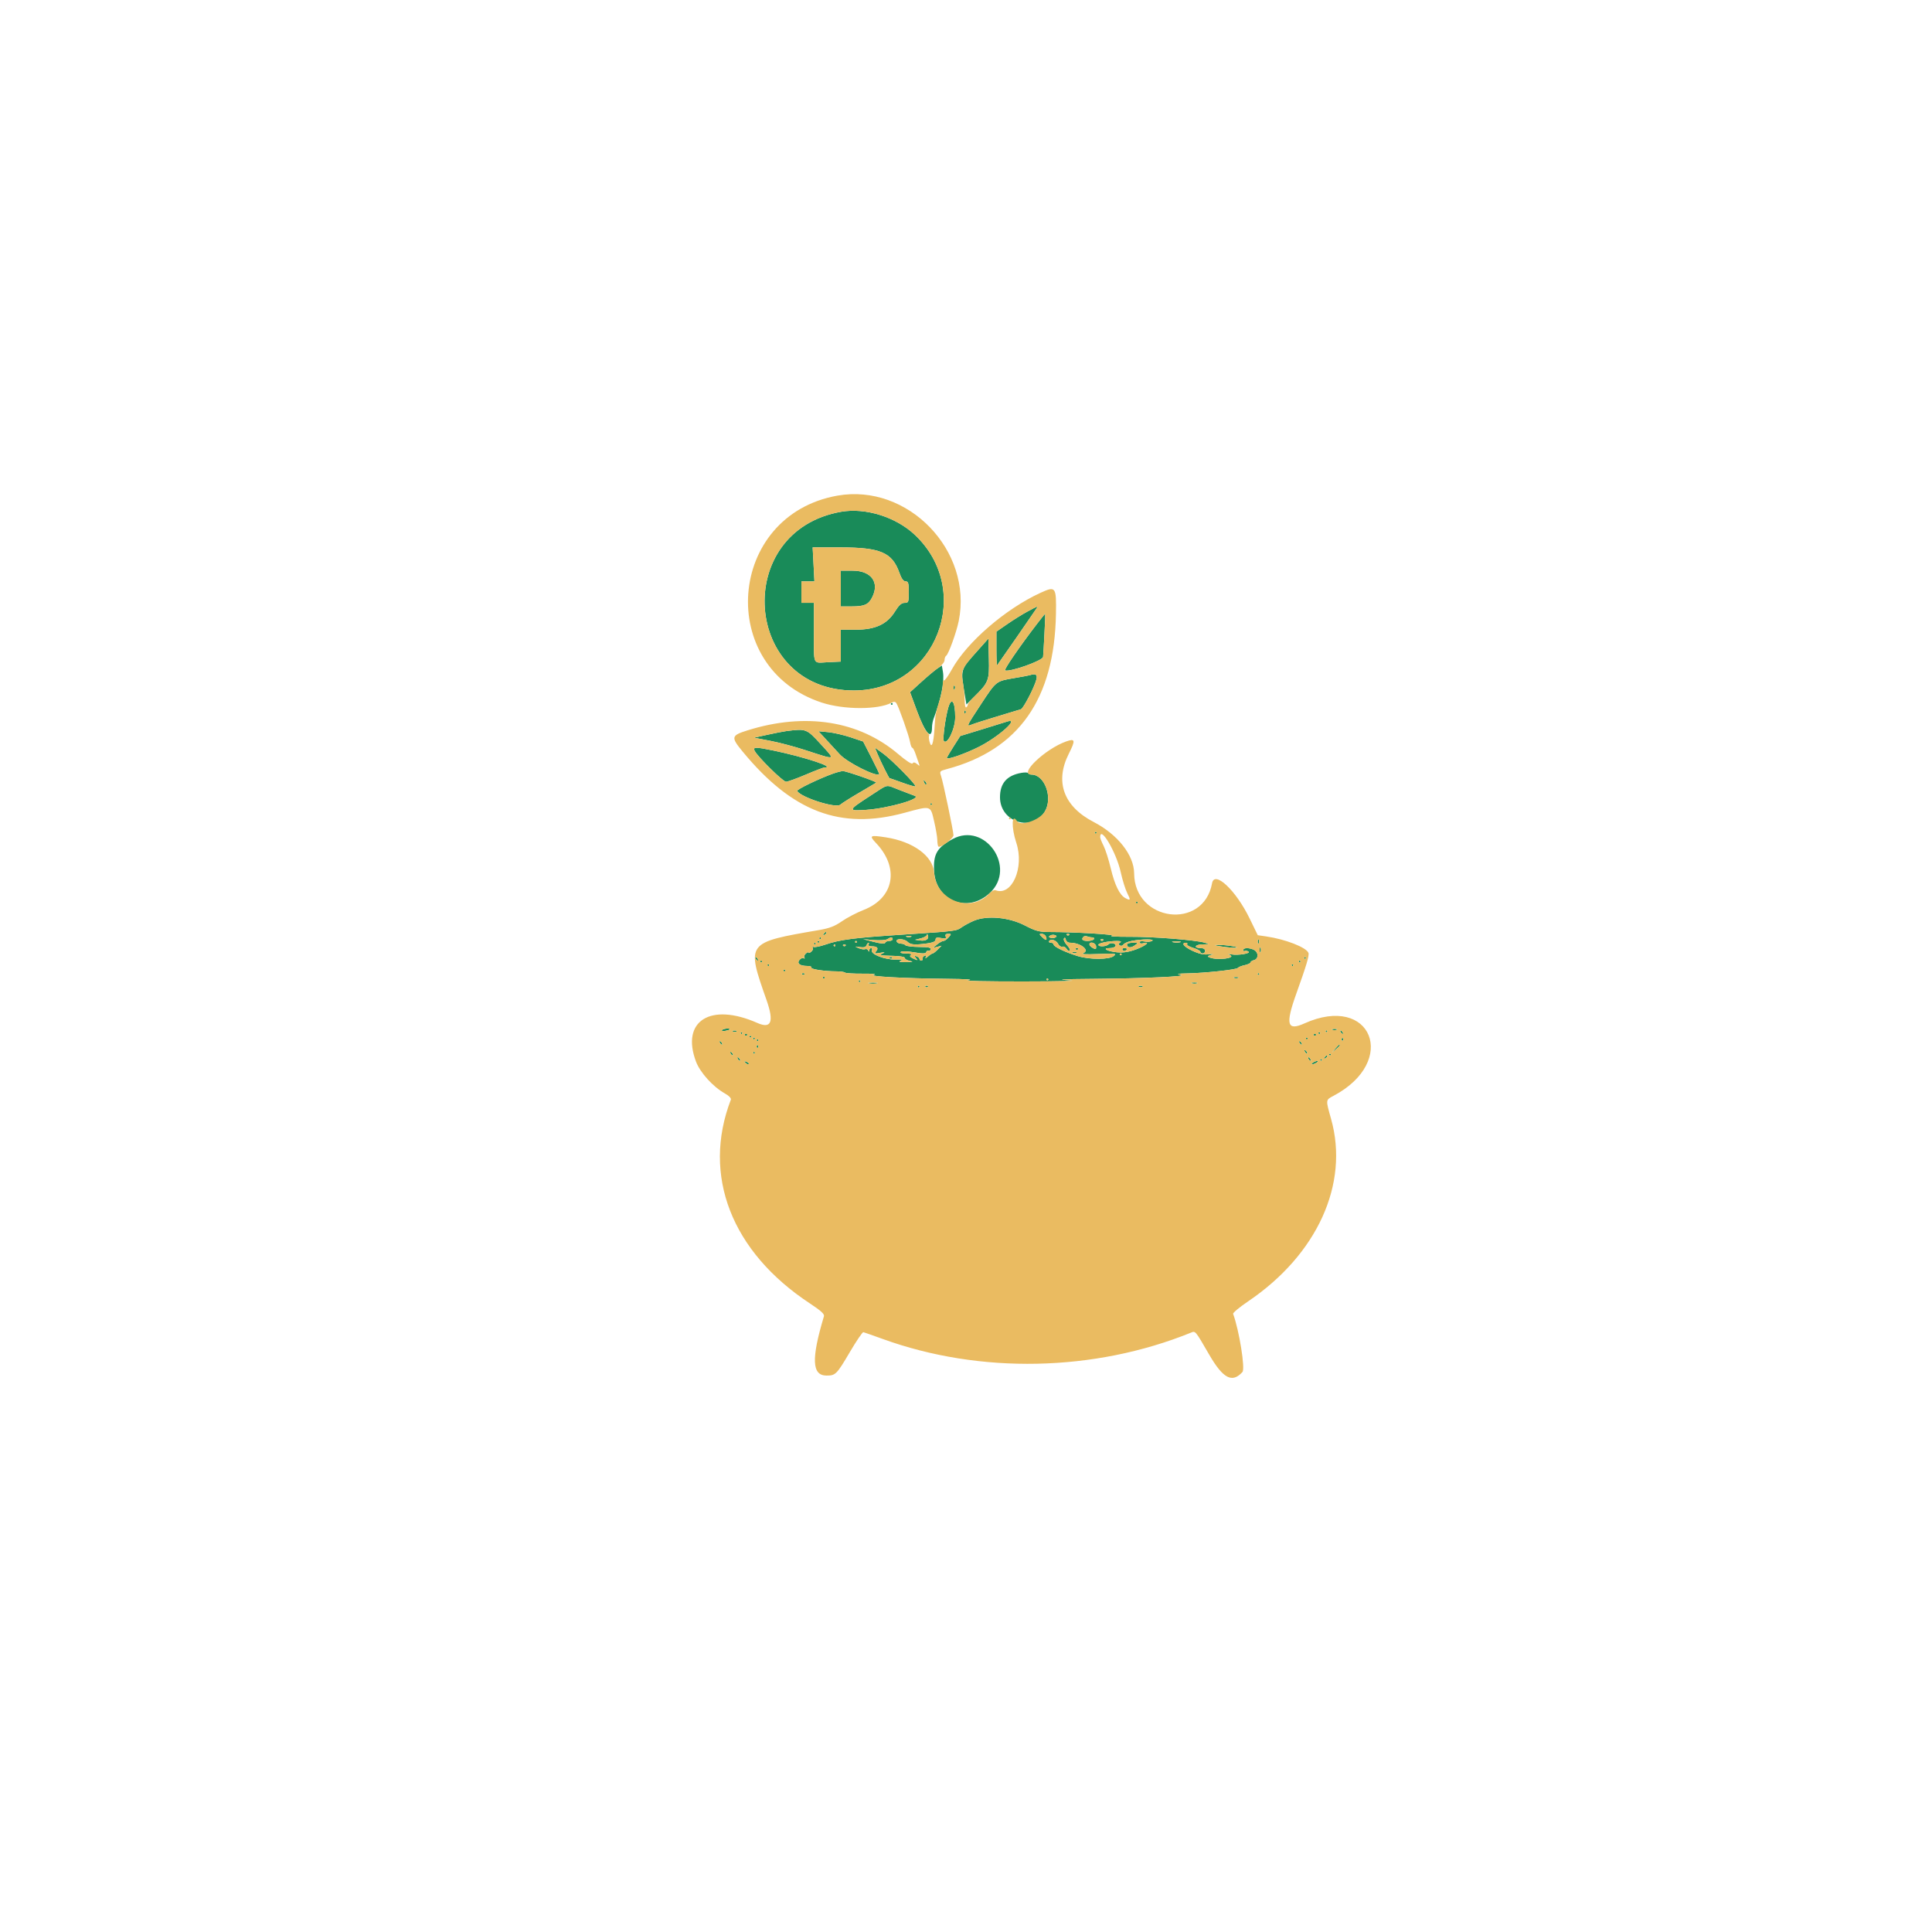<svg xmlns="http://www.w3.org/2000/svg" width="32" height="32" viewBox="0 0 1080 720" version="1.1"><path d="M 470.247 106.072 C 408.886 116.726, 415.339 206.122, 477.460 205.984 C 523.272 205.883, 544.843 150.241, 511.249 118.828 C 500.702 108.966, 483.824 103.715, 470.247 106.072 M 454.776 135.500 L 455.273 145 451.636 145 L 448 145 448 151 L 448 157 451.500 157 L 455 157 455 173.333 C 455 192.472, 454.111 190.580, 462.912 190.168 L 470 189.836 470 180.918 L 470 172 478.304 172 C 489.311 172, 495.854 168.977, 500.290 161.841 C 502.504 158.279, 503.920 157, 505.649 157 C 507.856 157, 508 156.632, 508 151 C 508 145.933, 507.726 145, 506.235 145 C 505.025 145, 503.923 143.462, 502.735 140.117 C 498.731 128.843, 492.145 126.014, 469.889 126.006 L 454.279 126 454.776 135.500 M 470 149 L 470 159 476.066 159 C 483.159 159, 485.425 158.012, 487.490 154.020 C 491.854 145.581, 487.072 139, 476.577 139 L 470 139 470 149 M 574.453 161.797 C 571.678 163.284, 566.615 166.429, 563.203 168.787 L 557 173.075 557 182.704 C 557 188, 557.172 192.146, 557.382 191.917 C 557.823 191.436, 578.639 161.393, 579.528 159.955 C 580.322 158.669, 580.233 158.702, 574.453 161.797 M 579.684 168.761 C 570.092 181.227, 560.993 194.498, 561.843 194.781 C 564.737 195.746, 582.833 189.312, 583.090 187.227 C 583.361 185.019, 584.469 162.998, 584.308 162.999 C 584.203 163, 582.122 165.592, 579.684 168.761 M 547 183.158 C 536.407 195.059, 536.846 193.500, 539.543 209.650 L 540.236 213.799 544.429 209.650 C 552.724 201.438, 553.101 200.463, 552.783 188.038 L 552.500 176.978 547 183.158 M 523.903 193.760 C 522.474 194.717, 518.475 198.074, 515.016 201.220 L 508.726 206.939 512.516 217.220 C 517.256 230.079, 521 234.169, 521 226.488 C 521 225.171, 521.393 223.060, 521.874 221.797 C 526.099 210.693, 528.025 201.006, 527.097 195.535 L 526.500 192.021 523.903 193.760 M 575.500 197.472 C 574.950 197.644, 571.125 198.355, 567 199.052 C 556.746 200.783, 556.941 200.631, 548.496 213.474 C 540.163 226.147, 540.075 226.341, 543.250 225.024 C 544.487 224.510, 550.900 222.463, 557.500 220.474 C 564.100 218.485, 570.047 216.685, 570.715 216.474 C 572.094 216.038, 578.368 203.922, 579.374 199.750 C 580.030 197.033, 578.941 196.392, 575.500 197.472 M 533.079 204.583 C 533.127 205.748, 533.364 205.985, 533.683 205.188 C 533.972 204.466, 533.936 203.603, 533.604 203.271 C 533.272 202.939, 533.036 203.529, 533.079 204.583 M 530.033 215.750 C 528.478 221.242, 526.892 233.016, 527.561 234.099 C 529.333 236.966, 533.952 227.517, 533.964 221 C 533.981 212.028, 531.880 209.222, 530.033 215.750 M 498 213.500 C 498 213.775, 498.225 214, 498.500 214 C 498.775 214, 499 213.775, 499 213.500 C 499 213.225, 498.775 213, 498.500 213 C 498.225 213, 498 213.225, 498 213.500 M 539 218 C 539 218.733, 539.300 219.033, 539.667 218.667 C 540.033 218.300, 540.033 217.700, 539.667 217.333 C 539.300 216.967, 539 217.267, 539 218 M 562.500 223.510 C 561.950 223.704, 555.939 225.565, 549.143 227.647 L 536.786 231.431 533.296 236.887 C 531.376 239.887, 529.587 242.914, 529.318 243.613 C 528.748 245.100, 539.119 241.552, 547.185 237.501 C 558.545 231.795, 570.822 220.580, 562.500 223.510 M 439.500 228.690 C 437.850 228.904, 433.125 229.822, 429 230.730 L 421.500 232.380 430.500 234.112 C 435.450 235.064, 444.225 237.384, 450 239.266 C 467.746 245.049, 467.255 245.227, 458.859 236.047 C 450.886 227.329, 450.650 227.240, 439.500 228.690 M 461.075 232.623 C 463.041 234.755, 466.806 238.839, 469.441 241.697 C 473.637 246.249, 490.058 254.496, 491.510 252.780 C 491.641 252.626, 489.667 248.450, 487.124 243.500 L 482.500 234.500 475.500 232.157 C 471.650 230.868, 466.025 229.574, 463 229.280 L 457.500 228.746 461.075 232.623 M 421.884 239.784 C 423.752 243.274, 437.711 257, 439.392 257 C 440.332 257, 445.331 255.200, 450.500 253 C 455.669 250.800, 460.371 249, 460.949 249 C 467.447 249, 449.739 243.163, 432.185 239.519 C 422.300 237.467, 420.667 237.509, 421.884 239.784 M 490.650 241.714 C 492.459 246.054, 496.917 255, 497.271 255 C 497.402 255, 500.617 256.127, 504.416 257.505 C 508.215 258.883, 511.511 259.822, 511.741 259.592 C 512.454 258.880, 498.469 244.676, 493.642 241.210 L 489.072 237.927 490.650 241.714 M 465.724 252.435 C 457.873 255.236, 445.128 261.398, 445.602 262.164 C 447.865 265.827, 467.225 271.986, 469.705 269.833 C 470.692 268.976, 475.550 265.913, 480.500 263.026 C 485.450 260.140, 489.636 257.654, 489.803 257.503 C 490.330 257.023, 472.974 250.998, 471.198 251.044 C 470.264 251.068, 467.801 251.694, 465.724 252.435 M 571 252.026 C 562.873 253.428, 559 257.831, 559 265.670 C 559 279.569, 576.943 285.343, 584.027 273.724 C 588.716 266.034, 584.056 253, 576.619 253 C 575.820 253, 575.017 252.645, 574.833 252.211 C 574.650 251.778, 572.925 251.694, 571 252.026 M 516.564 257.293 C 516.940 258.279, 517.499 258.834, 517.807 258.526 C 518.115 258.219, 517.808 257.412, 517.124 256.733 C 516.136 255.753, 516.022 255.868, 516.564 257.293 M 486.347 264.960 C 473.923 272.993, 473.796 273.432, 484.098 272.721 C 496.559 271.860, 515.469 266.437, 511.400 264.891 C 510.355 264.494, 506.458 263.006, 502.739 261.585 C 494.620 258.480, 497.184 257.953, 486.347 264.960 M 520 269.500 C 520 269.775, 520.225 270, 520.500 270 C 520.775 270, 521 269.775, 521 269.500 C 521 269.225, 520.775 269, 520.500 269 C 520.225 269, 520 269.225, 520 269.500 M 612 285.500 C 612 285.775, 612.225 286, 612.500 286 C 612.775 286, 613 285.775, 613 285.500 C 613 285.225, 612.775 285, 612.500 285 C 612.225 285, 612 285.225, 612 285.500 M 532.500 289.048 C 523.780 293.780, 521.634 297.512, 522.171 307.012 C 523.119 323.790, 540.960 330.742, 553.339 319.157 C 568.516 304.954, 550.680 279.183, 532.500 289.048 M 635 324.500 C 635 324.775, 635.225 325, 635.500 325 C 635.775 325, 636 324.775, 636 324.500 C 636 324.225, 635.775 324, 635.500 324 C 635.225 324, 635 324.225, 635 324.500 M 544.500 334.668 C 542.300 335.582, 539.205 337.227, 537.622 338.324 C 534.449 340.523, 534.737 340.488, 503.500 342.534 C 477.544 344.234, 469.355 345.297, 461.548 347.984 C 458.367 349.078, 455.299 349.685, 454.728 349.332 C 454.158 348.979, 453.981 349.160, 454.334 349.732 C 454.688 350.305, 454.308 351.329, 453.489 352.009 C 452.670 352.689, 452 352.910, 452 352.500 C 452 352.090, 451.330 352.311, 450.511 352.991 C 449.692 353.671, 449.312 354.695, 449.666 355.268 C 450.019 355.840, 449.840 356.019, 449.268 355.666 C 448.695 355.312, 447.642 355.726, 446.928 356.587 C 445.295 358.554, 447.110 359.962, 451.309 359.985 C 452.854 359.993, 453.878 360.389, 453.584 360.864 C 453.014 361.786, 460.848 362.977, 467.583 362.991 C 469.829 362.996, 471.970 363.303, 472.341 363.674 C 472.712 364.045, 477.174 364.318, 482.258 364.281 C 487.731 364.241, 490.276 364.495, 488.500 364.904 C 484.671 365.784, 505.292 366.933, 529 367.159 C 540.550 367.269, 544.630 367.555, 541 368 C 537.975 368.371, 551.925 368.659, 572 368.641 C 592.075 368.623, 603.775 368.335, 598 368 C 589.896 367.530, 592.862 367.346, 611 367.192 C 640.436 366.942, 664.800 365.810, 660 364.916 C 657.351 364.422, 658.236 364.231, 663.644 364.132 C 673.708 363.946, 691.356 362.036, 691.978 361.065 C 692.265 360.618, 693.962 359.934, 695.750 359.546 C 697.538 359.158, 699 358.479, 699 358.037 C 699 357.595, 699.900 356.998, 701 356.710 C 703.579 356.036, 703.621 352.403, 701.066 351.035 C 698.554 349.691, 695 349.705, 695 351.059 C 695 351.641, 695.359 351.896, 695.798 351.625 C 696.237 351.354, 697.173 351.489, 697.879 351.925 C 699.562 352.966, 691.915 354.214, 688.232 353.499 C 686.183 353.102, 685.982 353.179, 687.427 353.810 C 691.444 355.562, 680.751 356.994, 676.332 355.296 C 674.713 354.674, 674.791 354.501, 677 353.810 C 678.838 353.235, 678.469 353.146, 675.605 353.475 C 672.811 353.795, 670.192 353.203, 666.344 351.383 C 661.662 349.168, 660.067 347, 663.118 347 C 663.668 347, 663.881 347.383, 663.592 347.852 C 663.302 348.320, 664.851 349.238, 667.033 349.892 C 669.215 350.545, 671 351.512, 671 352.040 C 671 352.568, 671.600 353, 672.333 353 C 673.067 353, 673.667 352.325, 673.667 351.500 C 673.667 350.606, 672.747 350, 671.392 350 C 667.030 350, 667.793 348.002, 672.191 347.910 C 676.284 347.824, 676.350 347.777, 673.500 346.978 C 667.967 345.427, 644.626 343.586, 631.500 343.667 C 624.350 343.711, 619.850 343.445, 621.500 343.076 C 624.462 342.415, 600.850 341, 586.842 341 C 580.902 341, 579.049 340.508, 572.751 337.261 C 564.014 332.756, 551.801 331.635, 544.500 334.668 M 460.405 342.155 C 459.962 342.870, 460.130 343.038, 460.845 342.595 C 461.480 342.203, 462 341.684, 462 341.441 C 462 340.607, 461.117 341.002, 460.405 342.155 M 518.079 342.625 C 518.036 343.244, 516.538 344.106, 514.750 344.540 L 511.500 345.330 514.372 345.743 C 517.558 346.202, 519.510 344.888, 518.691 342.837 C 518.396 342.096, 518.123 342.002, 518.079 342.625 M 528.637 343.496 C 529.098 344.699, 528.602 344.870, 526.105 344.371 C 523.744 343.899, 523 344.107, 523 345.239 C 523 346.252, 521.518 346.931, 518.360 347.364 C 511.333 348.327, 509.001 348.144, 507.357 346.500 C 505.516 344.658, 500.653 344.459, 501.250 346.250 C 501.479 346.938, 502.529 347.500, 503.583 347.500 C 504.637 347.500, 505.791 347.902, 506.148 348.393 C 506.504 348.884, 509.941 349.315, 513.787 349.350 C 519.057 349.399, 520.657 349.731, 520.284 350.701 C 520.013 351.409, 519.426 351.763, 518.981 351.488 C 518.535 351.213, 517.987 351.539, 517.762 352.213 C 517.445 353.165, 515.914 353.193, 510.927 352.340 C 507.218 351.706, 504.098 351.613, 503.550 352.121 C 502.990 352.639, 504.223 353.006, 506.550 353.015 C 508.959 353.025, 510.001 353.347, 509.222 353.842 C 508.301 354.426, 508.699 354.997, 510.640 355.882 C 513.056 356.983, 513.200 356.946, 512.027 355.532 C 510.914 354.191, 510.963 354.049, 512.359 354.584 C 513.261 354.931, 514 355.616, 514 356.107 C 514 356.598, 514.450 357, 515 357 C 515.550 357, 515.888 356.494, 515.750 355.875 C 515.612 355.256, 516.125 354.523, 516.889 354.245 C 517.849 353.897, 518.027 354.167, 517.467 355.120 C 517.015 355.890, 517.541 355.726, 518.657 354.750 C 519.757 353.788, 520.960 353, 521.329 353 C 521.698 353, 522.971 352.029, 524.158 350.842 L 526.316 348.684 523.908 349.290 L 521.500 349.896 523.861 347.948 C 525.159 346.877, 526.747 346, 527.389 346 C 528.030 346, 529.326 345.100, 530.268 344 C 531.897 342.098, 531.885 342, 530.022 342 C 528.694 342, 528.248 342.482, 528.637 343.496 M 582.575 343.871 C 584.737 345.972, 585.539 345.846, 584.655 343.543 C 584.329 342.694, 583.295 342, 582.356 342 C 580.826 342, 580.848 342.193, 582.575 343.871 M 587.075 342.953 C 586.117 343.546, 586.158 343.847, 587.257 344.268 C 588.040 344.569, 589.241 344.469, 589.925 344.047 C 590.883 343.454, 590.842 343.153, 589.743 342.732 C 588.960 342.431, 587.759 342.531, 587.075 342.953 M 596.333 342.667 C 596.700 343.033, 597.300 343.033, 597.667 342.667 C 598.033 342.300, 597.733 342, 597 342 C 596.267 342, 595.967 342.300, 596.333 342.667 M 506.750 343.662 C 507.438 343.940, 508.563 343.940, 509.250 343.662 C 509.938 343.385, 509.375 343.158, 508 343.158 C 506.625 343.158, 506.063 343.385, 506.750 343.662 M 605.698 343.636 C 604.242 345.091, 605.104 346, 607.941 346 C 609.559 346, 611.160 345.550, 611.500 345 C 611.840 344.450, 611.453 344, 610.641 344 C 609.828 344, 608.541 343.761, 607.780 343.469 C 607.018 343.177, 606.082 343.252, 605.698 343.636 M 458 344.500 C 458 344.775, 458.225 345, 458.500 345 C 458.775 345, 459 344.775, 459 344.500 C 459 344.225, 458.775 344, 458.500 344 C 458.225 344, 458 344.225, 458 344.500 M 496 345.012 C 495.175 345.552, 491.800 345.772, 488.500 345.501 L 482.500 345.007 488.490 346.535 C 492.406 347.534, 494.598 347.706, 494.823 347.031 C 495.012 346.464, 496.029 346, 497.083 346 C 498.137 346, 499 345.550, 499 345 C 499 343.743, 497.933 343.747, 496 345.012 M 594.745 344.624 C 594.356 345.242, 595.125 346.922, 596.454 348.355 C 597.782 349.789, 598.477 351.205, 597.996 351.502 C 597.516 351.799, 596.707 351.299, 596.199 350.392 C 595.691 349.484, 594.655 348.948, 593.896 349.201 C 593.137 349.454, 592.062 348.765, 591.508 347.670 C 590.430 345.540, 587.374 344.586, 586.445 346.089 C 586.135 346.590, 586.584 347, 587.441 347 C 588.298 347, 589 347.448, 589 347.995 C 589 349.206, 595.709 352.424, 602.500 354.471 C 609.212 356.494, 620.020 356.480, 622.559 354.444 C 624.339 353.016, 623.630 352.922, 614 353.300 C 606.408 353.598, 604.123 353.432, 605.750 352.703 C 609.310 351.107, 603.906 347, 598.246 347 C 597.045 347, 595.998 346.251, 595.800 345.250 C 595.576 344.121, 595.202 343.899, 594.745 344.624 M 615.333 345.667 C 615.700 346.033, 616.300 346.033, 616.667 345.667 C 617.033 345.300, 616.733 345, 616 345 C 615.267 345, 614.967 345.300, 615.333 345.667 M 632.646 345.975 C 630.526 346.384, 628.439 347.290, 628.008 347.988 C 627.576 348.685, 626.675 348.917, 626.005 348.503 C 625.068 347.924, 625.100 347.552, 626.143 346.890 C 627.075 346.300, 626.560 346.029, 624.500 346.026 C 619.775 346.020, 614 347.177, 614 348.131 C 614 349.398, 618.405 349.195, 619.733 347.867 C 621.070 346.530, 624.410 347.527, 623.504 348.993 C 623.162 349.547, 621.694 350, 620.241 350 C 615.704 350, 619.120 351.878, 624.506 352.345 C 628.020 352.650, 631.199 352.145, 635.235 350.639 C 640.603 348.637, 643.415 346.135, 639 347.290 C 637.900 347.577, 637 347.349, 637 346.781 C 637 346.185, 638.181 345.986, 639.797 346.309 C 641.335 346.617, 643.248 346.455, 644.047 345.950 C 645.807 344.836, 638.455 344.852, 632.646 345.975 M 703.079 346.583 C 703.127 347.748, 703.364 347.985, 703.683 347.188 C 703.972 346.466, 703.936 345.603, 703.604 345.271 C 703.272 344.939, 703.036 345.529, 703.079 346.583 M 457 346.500 C 457 346.775, 457.225 347, 457.500 347 C 457.775 347, 458 346.775, 458 346.500 C 458 346.225, 457.775 346, 457.500 346 C 457.225 346, 457 346.225, 457 346.500 M 478 346.500 C 478 346.775, 478.225 347, 478.500 347 C 478.775 347, 479 346.775, 479 346.500 C 479 346.225, 478.775 346, 478.500 346 C 478.225 346, 478 346.225, 478 346.500 M 655.762 346.707 C 657.006 346.946, 658.806 346.937, 659.762 346.687 C 660.718 346.437, 659.700 346.241, 657.500 346.252 C 655.300 346.263, 654.518 346.468, 655.762 346.707 M 455 347.500 C 455 347.775, 455.225 348, 455.500 348 C 455.775 348, 456 347.775, 456 347.500 C 456 347.225, 455.775 347, 455.500 347 C 455.225 347, 455 347.225, 455 347.500 M 484.378 348.457 C 483.992 349.464, 482.844 349.765, 480.660 349.430 C 477.706 348.978, 477.659 349.016, 479.935 350.009 C 481.274 350.594, 482.932 350.856, 483.620 350.592 C 484.308 350.328, 485.089 350.650, 485.356 351.306 C 485.717 352.193, 485.862 352.179, 485.921 351.250 C 485.964 350.563, 486.436 350, 486.969 350 C 487.501 350, 487.708 350.598, 487.427 351.329 C 486.622 353.427, 494.633 356.521, 500.472 356.368 C 503.921 356.277, 504.872 356.491, 503.500 357.048 C 502.100 357.616, 502.999 357.845, 506.500 357.811 C 510.402 357.774, 510.854 357.625, 508.557 357.132 C 506.938 356.784, 505.695 356.050, 505.794 355.500 C 505.896 354.934, 503.268 354.434, 499.737 354.348 C 491.620 354.150, 491.119 354.036, 493.500 352.932 C 494.963 352.254, 494.566 352.174, 492.020 352.633 C 489.032 353.171, 488.712 353.052, 489.761 351.788 C 491.271 349.968, 490.408 349, 487.274 349 C 485.934 349, 485.154 348.560, 485.500 348 C 485.840 347.450, 485.852 347, 485.528 347 C 485.203 347, 484.686 347.656, 484.378 348.457 M 609 347.965 C 609 348.495, 609.872 349.396, 610.938 349.967 C 612.567 350.839, 612.852 350.685, 612.725 349.002 C 612.575 347.013, 609 346.018, 609 347.965 M 630 347.941 C 630 349.792, 632.034 350.089, 634.221 348.558 C 636.431 347.010, 636.425 347, 633.223 347 C 631.450 347, 630 347.423, 630 347.941 M 466 348.500 C 466 348.775, 466.225 349, 466.500 349 C 466.775 349, 467 348.775, 467 348.500 C 467 348.225, 466.775 348, 466.500 348 C 466.225 348, 466 348.225, 466 348.500 M 471.333 348.667 C 471.700 349.033, 472.300 349.033, 472.667 348.667 C 473.033 348.300, 472.733 348, 472 348 C 471.267 348, 470.967 348.300, 471.333 348.667 M 682.500 349.046 C 689.369 350.116, 695.079 350.031, 689 348.949 C 686.525 348.509, 682.925 348.175, 681 348.208 C 678.138 348.256, 678.411 348.409, 682.500 349.046 M 704.158 351 C 704.158 352.375, 704.385 352.938, 704.662 352.250 C 704.940 351.563, 704.940 350.438, 704.662 349.750 C 704.385 349.063, 704.158 349.625, 704.158 351 M 601.333 350.667 C 601.700 351.033, 602.300 351.033, 602.667 350.667 C 603.033 350.300, 602.733 350, 602 350 C 601.267 350, 600.967 350.300, 601.333 350.667 M 627.510 351.016 C 627.856 351.575, 628.557 351.774, 629.069 351.457 C 630.456 350.600, 630.198 350, 628.441 350 C 627.584 350, 627.165 350.457, 627.510 351.016 M 599.813 352.683 C 600.534 352.972, 601.397 352.936, 601.729 352.604 C 602.061 352.272, 601.471 352.036, 600.417 352.079 C 599.252 352.127, 599.015 352.364, 599.813 352.683 M 626 353.500 C 626 353.775, 626.225 354, 626.500 354 C 626.775 354, 627 353.775, 627 353.500 C 627 353.225, 626.775 353, 626.500 353 C 626.225 353, 626 353.225, 626 353.500 M 422.500 356 C 422.840 356.550, 423.343 357, 423.618 357 C 423.893 357, 423.840 356.550, 423.500 356 C 423.160 355.450, 422.657 355, 422.382 355 C 422.107 355, 422.160 355.450, 422.500 356 M 497.333 355.667 C 497.700 356.033, 498.300 356.033, 498.667 355.667 C 499.033 355.300, 498.733 355, 498 355 C 497.267 355, 496.967 355.300, 497.333 355.667 M 729 355.500 C 729 355.775, 729.225 356, 729.500 356 C 729.775 356, 730 355.775, 730 355.500 C 730 355.225, 729.775 355, 729.500 355 C 729.225 355, 729 355.225, 729 355.500 M 425 357.500 C 425 357.775, 425.225 358, 425.500 358 C 425.775 358, 426 357.775, 426 357.500 C 426 357.225, 425.775 357, 425.500 357 C 425.225 357, 425 357.225, 425 357.500 M 726 357.500 C 726 357.775, 726.225 358, 726.500 358 C 726.775 358, 727 357.775, 727 357.500 C 727 357.225, 726.775 357, 726.500 357 C 726.225 357, 726 357.225, 726 357.500 M 429 359.500 C 429 359.775, 429.225 360, 429.500 360 C 429.775 360, 430 359.775, 430 359.500 C 430 359.225, 429.775 359, 429.500 359 C 429.225 359, 429 359.225, 429 359.500 M 722 359.500 C 722 359.775, 722.225 360, 722.500 360 C 722.775 360, 723 359.775, 723 359.500 C 723 359.225, 722.775 359, 722.500 359 C 722.225 359, 722 359.225, 722 359.500 M 438 362.500 C 438 362.775, 438.225 363, 438.500 363 C 438.775 363, 439 362.775, 439 362.500 C 439 362.225, 438.775 362, 438.500 362 C 438.225 362, 438 362.225, 438 362.500 M 448.333 364.667 C 448.700 365.033, 449.300 365.033, 449.667 364.667 C 450.033 364.300, 449.733 364, 449 364 C 448.267 364, 447.967 364.300, 448.333 364.667 M 703 364.500 C 703 364.775, 703.225 365, 703.500 365 C 703.775 365, 704 364.775, 704 364.500 C 704 364.225, 703.775 364, 703.500 364 C 703.225 364, 703 364.225, 703 364.500 M 460 366.500 C 460 366.775, 460.225 367, 460.500 367 C 460.775 367, 461 366.775, 461 366.500 C 461 366.225, 460.775 366, 460.500 366 C 460.225 366, 460 366.225, 460 366.500 M 689.750 366.662 C 690.438 366.940, 691.563 366.940, 692.250 366.662 C 692.938 366.385, 692.375 366.158, 691 366.158 C 689.625 366.158, 689.063 366.385, 689.750 366.662 M 585 367.500 C 585 367.775, 585.225 368, 585.500 368 C 585.775 368, 586 367.775, 586 367.500 C 586 367.225, 585.775 367, 585.500 367 C 585.225 367, 585 367.225, 585 367.500 M 480 368.500 C 480 368.775, 480.225 369, 480.500 369 C 480.775 369, 481 368.775, 481 368.500 C 481 368.225, 480.775 368, 480.500 368 C 480.225 368, 480 368.225, 480 368.500 M 485.750 369.706 C 486.988 369.944, 489.012 369.944, 490.250 369.706 C 491.488 369.467, 490.475 369.272, 488 369.272 C 485.525 369.272, 484.512 369.467, 485.750 369.706 M 666.269 369.693 C 667.242 369.947, 668.592 369.930, 669.269 369.656 C 669.946 369.382, 669.150 369.175, 667.500 369.195 C 665.850 369.215, 665.296 369.439, 666.269 369.693 M 513 371.500 C 513 371.775, 513.225 372, 513.500 372 C 513.775 372, 514 371.775, 514 371.500 C 514 371.225, 513.775 371, 513.500 371 C 513.225 371, 513 371.225, 513 371.500 M 517.333 371.667 C 517.700 372.033, 518.300 372.033, 518.667 371.667 C 519.033 371.300, 518.733 371, 518 371 C 517.267 371, 516.967 371.300, 517.333 371.667 M 636.813 371.683 C 637.534 371.972, 638.397 371.936, 638.729 371.604 C 639.061 371.272, 638.471 371.036, 637.417 371.079 C 636.252 371.127, 636.015 371.364, 636.813 371.683 M 403.589 395.856 C 403.298 396.326, 404.172 396.499, 405.530 396.239 C 406.889 395.979, 408 395.594, 408 395.383 C 408 394.610, 404.101 395.027, 403.589 395.856 M 744.750 395.662 C 745.438 395.940, 746.563 395.940, 747.250 395.662 C 747.938 395.385, 747.375 395.158, 746 395.158 C 744.625 395.158, 744.063 395.385, 744.750 395.662 M 409.813 396.683 C 410.534 396.972, 411.397 396.936, 411.729 396.604 C 412.061 396.272, 411.471 396.036, 410.417 396.079 C 409.252 396.127, 409.015 396.364, 409.813 396.683 M 741 396.500 C 741 396.775, 741.225 397, 741.500 397 C 741.775 397, 742 396.775, 742 396.500 C 742 396.225, 741.775 396, 741.500 396 C 741.225 396, 741 396.225, 741 396.500 M 749.500 397 C 749.840 397.550, 750.343 398, 750.618 398 C 750.893 398, 750.840 397.550, 750.500 397 C 750.160 396.450, 749.657 396, 749.382 396 C 749.107 396, 749.160 396.450, 749.500 397 M 414 397.500 C 414 397.775, 414.225 398, 414.500 398 C 414.775 398, 415 397.775, 415 397.500 C 415 397.225, 414.775 397, 414.500 397 C 414.225 397, 414 397.225, 414 397.500 M 737 397.500 C 737 397.775, 737.225 398, 737.500 398 C 737.775 398, 738 397.775, 738 397.500 C 738 397.225, 737.775 397, 737.500 397 C 737.225 397, 737 397.225, 737 397.500 M 416.333 398.667 C 416.700 399.033, 417.300 399.033, 417.667 398.667 C 418.033 398.300, 417.733 398, 417 398 C 416.267 398, 415.967 398.300, 416.333 398.667 M 734.333 398.667 C 734.700 399.033, 735.300 399.033, 735.667 398.667 C 736.033 398.300, 735.733 398, 735 398 C 734.267 398, 733.967 398.300, 734.333 398.667 M 419 399.500 C 419 399.775, 419.225 400, 419.500 400 C 419.775 400, 420 399.775, 420 399.500 C 420 399.225, 419.775 399, 419.500 399 C 419.225 399, 419 399.225, 419 399.500 M 421 400.500 C 421 400.775, 421.225 401, 421.500 401 C 421.775 401, 422 400.775, 422 400.500 C 422 400.225, 421.775 400, 421.500 400 C 421.225 400, 421 400.225, 421 400.500 M 730 400.500 C 730 400.775, 730.225 401, 730.500 401 C 730.775 401, 731 400.775, 731 400.500 C 731 400.225, 730.775 400, 730.500 400 C 730.225 400, 730 400.225, 730 400.500 M 750 401 C 750 401.733, 750.300 402.033, 750.667 401.667 C 751.033 401.300, 751.033 400.700, 750.667 400.333 C 750.300 399.967, 750 400.267, 750 401 M 423 401.500 C 423 401.775, 423.225 402, 423.500 402 C 423.775 402, 424 401.775, 424 401.500 C 424 401.225, 423.775 401, 423.500 401 C 423.225 401, 423 401.225, 423 401.500 M 402.500 403 C 402.840 403.550, 403.343 404, 403.618 404 C 403.893 404, 403.840 403.550, 403.500 403 C 403.160 402.450, 402.657 402, 402.382 402 C 402.107 402, 402.160 402.450, 402.500 403 M 726.500 403 C 726.840 403.550, 727.343 404, 727.618 404 C 727.893 404, 727.840 403.550, 727.500 403 C 727.160 402.450, 726.657 402, 726.382 402 C 726.107 402, 726.160 402.450, 726.500 403 M 423 405 C 423 405.733, 423.300 406.033, 423.667 405.667 C 424.033 405.300, 424.033 404.700, 423.667 404.333 C 423.300 403.967, 423 404.267, 423 405 M 746.405 406.250 L 744.500 408.500 746.750 406.595 C 748.864 404.805, 749.455 404, 748.655 404 C 748.465 404, 747.453 405.012, 746.405 406.250 M 729.500 408 C 729.840 408.550, 730.343 409, 730.618 409 C 730.893 409, 730.840 408.550, 730.500 408 C 730.160 407.450, 729.657 407, 729.382 407 C 729.107 407, 729.160 407.450, 729.500 408 M 408.500 409 C 408.840 409.550, 409.343 410, 409.618 410 C 409.893 410, 409.840 409.550, 409.500 409 C 409.160 408.450, 408.657 408, 408.382 408 C 408.107 408, 408.160 408.450, 408.500 409 M 421 408.500 C 421 408.775, 421.225 409, 421.500 409 C 421.775 409, 422 408.775, 422 408.500 C 422 408.225, 421.775 408, 421.500 408 C 421.225 408, 421 408.225, 421 408.500 M 743 409.500 C 743 409.775, 743.225 410, 743.500 410 C 743.775 410, 744 409.775, 744 409.500 C 744 409.225, 743.775 409, 743.500 409 C 743.225 409, 743 409.225, 743 409.500 M 740.405 411.155 C 739.962 411.870, 740.130 412.038, 740.845 411.595 C 741.480 411.203, 742 410.684, 742 410.441 C 742 409.607, 741.117 410.002, 740.405 411.155 M 412.500 412 C 412.840 412.550, 413.343 413, 413.618 413 C 413.893 413, 413.840 412.550, 413.500 412 C 413.160 411.450, 412.657 411, 412.382 411 C 412.107 411, 412.160 411.450, 412.500 412 M 731.500 412 C 731.840 412.550, 732.343 413, 732.618 413 C 732.893 413, 732.840 412.550, 732.500 412 C 732.160 411.450, 731.657 411, 731.382 411 C 731.107 411, 731.160 411.450, 731.500 412 M 738 412.500 C 738 412.775, 738.225 413, 738.500 413 C 738.775 413, 739 412.775, 739 412.500 C 739 412.225, 738.775 412, 738.500 412 C 738.225 412, 738 412.225, 738 412.500 M 416.733 414.124 C 417.412 414.808, 418.219 415.115, 418.526 414.807 C 418.834 414.499, 418.279 413.940, 417.293 413.564 C 415.868 413.022, 415.753 413.136, 416.733 414.124 M 734 414 C 733.175 414.533, 732.950 414.969, 733.500 414.969 C 734.050 414.969, 735.175 414.533, 736 414 C 736.825 413.467, 737.050 413.031, 736.500 413.031 C 735.950 413.031, 734.825 413.467, 734 414" stroke="none" fill="#198b59" fill-rule="evenodd"/><path d="M 468.089 97.069 C 406.331 108.036, 399.953 193.366, 459.440 212.778 C 471.769 216.802, 490.873 216.822, 498.384 212.820 C 499.755 212.089, 500.499 212.181, 501.115 213.158 C 502.554 215.437, 508.146 231.315, 508.719 234.750 C 509.018 236.538, 509.582 238, 509.973 238 C 510.364 238, 511.234 239.688, 511.907 241.750 C 512.579 243.813, 513.399 246.175, 513.728 247 C 514.250 248.311, 514.106 248.319, 512.586 247.064 C 511.381 246.069, 510.640 245.964, 510.172 246.722 C 509.755 247.396, 506.683 245.420, 502.162 241.571 C 480.186 222.863, 450.247 218.138, 417.892 228.271 C 408.691 231.153, 408.482 232.055, 415.140 240.136 C 442.924 273.860, 469.859 284.072, 505.500 274.394 C 520.647 270.281, 520.076 270.123, 522.158 279 C 523.126 283.125, 523.936 287.887, 523.959 289.583 C 523.982 291.279, 524.254 292.921, 524.565 293.232 C 525.572 294.238, 533 288.699, 533 286.941 C 533 284.717, 527.257 257.308, 526.051 253.772 C 525.163 251.172, 525.315 250.993, 529.310 249.927 C 569.488 239.210, 589.463 210.776, 590.286 163.130 C 590.547 148.017, 590.165 147.494, 581.687 151.372 C 562.115 160.324, 540.480 179.010, 532.085 194.212 C 530.023 197.947, 528.035 200.702, 527.668 200.335 C 527.301 199.967, 527 201.010, 527 202.652 C 527 204.294, 526.247 208.081, 525.328 211.068 C 522.906 218.933, 522.936 218.769, 522.366 227.500 C 521.809 236.035, 520.681 238.850, 519.578 234.455 C 519.207 232.975, 519.130 231.536, 519.409 231.258 C 519.687 230.979, 519.095 230.020, 518.093 229.126 C 517.091 228.232, 514.573 222.874, 512.498 217.220 L 508.726 206.939 515.027 201.220 C 518.492 198.074, 522.829 194.471, 524.664 193.214 C 526.499 191.957, 528 190.071, 528 189.023 C 528 187.975, 528.412 186.864, 528.915 186.552 C 530.210 185.752, 534.645 173.507, 535.925 167.201 C 543.927 127.760, 507.476 90.075, 468.089 97.069 M 470.247 106.072 C 408.886 116.726, 415.339 206.122, 477.460 205.984 C 523.272 205.883, 544.843 150.241, 511.249 118.828 C 500.702 108.966, 483.824 103.715, 470.247 106.072 M 454.776 135.500 L 455.273 145 451.636 145 L 448 145 448 151 L 448 157 451.500 157 L 455 157 455 173.333 C 455 192.472, 454.111 190.580, 462.912 190.168 L 470 189.836 470 180.918 L 470 172 478.304 172 C 489.311 172, 495.854 168.977, 500.290 161.841 C 502.504 158.279, 503.920 157, 505.649 157 C 507.856 157, 508 156.632, 508 151 C 508 145.933, 507.726 145, 506.235 145 C 505.025 145, 503.923 143.462, 502.735 140.117 C 498.731 128.843, 492.145 126.014, 469.889 126.006 L 454.279 126 454.776 135.500 M 470 149 L 470 159 476.066 159 C 483.159 159, 485.425 158.012, 487.490 154.020 C 491.854 145.581, 487.072 139, 476.577 139 L 470 139 470 149 M 574.453 161.797 C 571.678 163.284, 566.615 166.429, 563.203 168.787 L 557 173.075 557 182.704 C 557 188, 557.172 192.146, 557.382 191.917 C 557.823 191.436, 578.639 161.393, 579.528 159.955 C 580.322 158.669, 580.233 158.702, 574.453 161.797 M 579.684 168.761 C 570.092 181.227, 560.993 194.498, 561.843 194.781 C 564.737 195.746, 582.833 189.312, 583.090 187.227 C 583.361 185.019, 584.469 162.998, 584.308 162.999 C 584.203 163, 582.122 165.592, 579.684 168.761 M 547 183.158 C 537.439 193.899, 537.112 194.588, 538.285 201.500 C 538.845 204.800, 539.292 209.404, 539.278 211.731 C 539.265 214.057, 539.647 215.718, 540.127 215.422 C 540.607 215.125, 541 214.423, 541 213.863 C 541 213.302, 542.723 211.191, 544.830 209.172 C 552.604 201.718, 553.100 200.401, 552.783 188.038 L 552.500 176.978 547 183.158 M 575.500 197.472 C 574.950 197.644, 571.125 198.355, 567 199.052 C 556.746 200.783, 556.941 200.631, 548.496 213.474 C 540.163 226.147, 540.075 226.341, 543.250 225.024 C 544.487 224.510, 550.900 222.463, 557.500 220.474 C 564.100 218.485, 570.047 216.685, 570.715 216.474 C 572.094 216.038, 578.368 203.922, 579.374 199.750 C 580.030 197.033, 578.941 196.392, 575.500 197.472 M 533.079 204.583 C 533.127 205.748, 533.364 205.985, 533.683 205.188 C 533.972 204.466, 533.936 203.603, 533.604 203.271 C 533.272 202.939, 533.036 203.529, 533.079 204.583 M 530.033 215.750 C 528.478 221.242, 526.892 233.016, 527.561 234.099 C 529.333 236.966, 533.952 227.517, 533.964 221 C 533.981 212.028, 531.880 209.222, 530.033 215.750 M 539 218 C 539 218.733, 539.300 219.033, 539.667 218.667 C 540.033 218.300, 540.033 217.700, 539.667 217.333 C 539.300 216.967, 539 217.267, 539 218 M 562.500 223.510 C 561.950 223.704, 555.939 225.565, 549.143 227.647 L 536.786 231.431 533.296 236.887 C 531.376 239.887, 529.587 242.914, 529.318 243.613 C 528.748 245.100, 539.119 241.552, 547.185 237.501 C 558.545 231.795, 570.822 220.580, 562.500 223.510 M 439.500 228.690 C 437.850 228.904, 433.125 229.822, 429 230.730 L 421.500 232.380 430.500 234.112 C 435.450 235.064, 444.225 237.384, 450 239.266 C 467.746 245.049, 467.255 245.227, 458.859 236.047 C 450.886 227.329, 450.650 227.240, 439.500 228.690 M 461.075 232.623 C 463.041 234.755, 466.806 238.839, 469.441 241.697 C 473.637 246.249, 490.058 254.496, 491.510 252.780 C 491.641 252.626, 489.667 248.450, 487.124 243.500 L 482.500 234.500 475.500 232.157 C 471.650 230.868, 466.025 229.574, 463 229.280 L 457.500 228.746 461.075 232.623 M 595.945 234.494 C 584.239 238.664, 569.203 253, 576.535 253 C 584.052 253, 588.746 265.985, 584.027 273.724 C 581.123 278.486, 570.428 282.120, 568.500 279 C 565.519 274.176, 565.257 282.503, 568.119 291.120 C 572.730 305.003, 565.653 321.151, 556.497 317.637 C 555.777 317.361, 554.358 318.063, 553.344 319.197 C 542.962 330.807, 523.323 323.608, 522.177 307.772 C 521.505 298.479, 510.418 290.407, 495.114 288.068 C 486.278 286.718, 485.710 287.054, 489.706 291.265 C 502.915 305.185, 499.834 321.965, 482.845 328.630 C 478.931 330.166, 473.426 333.036, 470.611 335.007 C 466.731 337.725, 463.683 338.903, 457.997 339.881 C 417.020 346.927, 417.159 346.743, 428.484 379 C 432.786 391.254, 431.176 395.292, 423.364 391.837 C 397.166 380.248, 380.552 390.691, 389.050 413.404 C 391.336 419.515, 398.523 427.480, 405.071 431.160 C 407.502 432.527, 408.859 433.925, 408.545 434.742 C 392.306 477.061, 408.874 519.741, 452.758 548.641 C 458.913 552.695, 460.961 554.571, 460.588 555.815 C 453.451 579.622, 453.847 588.914, 462 588.953 C 467.051 588.977, 467.722 588.303, 475.075 575.813 C 478.738 569.591, 482.132 564.588, 482.618 564.696 C 483.103 564.804, 488 566.521, 493.500 568.511 C 547.846 588.180, 611.610 586.876, 665.674 564.992 C 668.312 563.924, 668.004 563.557, 675.960 577.270 C 683.726 590.658, 688.795 593.304, 694.532 586.964 C 696.166 585.159, 692.739 563.765, 689.325 554.451 C 689.113 553.874, 692.891 550.727, 697.720 547.457 C 736.346 521.307, 754.310 481.801, 744.082 445.500 C 741.023 434.641, 740.994 434.924, 745.426 432.578 C 782.001 413.221, 766.691 375.187, 729.136 392.110 C 719.480 396.462, 718.460 392.705, 724.628 375.500 C 730.385 359.442, 731.975 354.099, 731.424 352.663 C 730.244 349.588, 718.481 345.009, 707.797 343.466 L 703.095 342.787 698.538 333.420 C 690.847 317.609, 678.873 306.390, 677.547 313.750 C 672.780 340.195, 634.160 335.285, 633.989 308.212 C 633.925 298.045, 624.809 286.464, 611.400 279.515 C 594.558 270.786, 589.548 257.086, 597.455 241.376 C 601.318 233.701, 601.090 232.661, 595.945 234.494 M 421.884 239.784 C 423.752 243.274, 437.711 257, 439.392 257 C 440.332 257, 445.331 255.200, 450.500 253 C 455.669 250.800, 460.371 249, 460.949 249 C 467.447 249, 449.739 243.163, 432.185 239.519 C 422.300 237.467, 420.667 237.509, 421.884 239.784 M 490.650 241.714 C 492.459 246.054, 496.917 255, 497.271 255 C 497.402 255, 500.617 256.127, 504.416 257.505 C 508.215 258.883, 511.511 259.822, 511.741 259.592 C 512.454 258.880, 498.469 244.676, 493.642 241.210 L 489.072 237.927 490.650 241.714 M 465.724 252.435 C 457.873 255.236, 445.128 261.398, 445.602 262.164 C 447.865 265.827, 467.225 271.986, 469.705 269.833 C 470.692 268.976, 475.550 265.913, 480.500 263.026 C 485.450 260.140, 489.636 257.654, 489.803 257.503 C 490.330 257.023, 472.974 250.998, 471.198 251.044 C 470.264 251.068, 467.801 251.694, 465.724 252.435 M 516.564 257.293 C 516.940 258.279, 517.499 258.834, 517.807 258.526 C 518.115 258.219, 517.808 257.412, 517.124 256.733 C 516.136 255.753, 516.022 255.868, 516.564 257.293 M 486.347 264.960 C 473.923 272.993, 473.796 273.432, 484.098 272.721 C 496.559 271.860, 515.469 266.437, 511.400 264.891 C 510.355 264.494, 506.458 263.006, 502.739 261.585 C 494.620 258.480, 497.184 257.953, 486.347 264.960 M 520 269.500 C 520 269.775, 520.225 270, 520.500 270 C 520.775 270, 521 269.775, 521 269.500 C 521 269.225, 520.775 269, 520.500 269 C 520.225 269, 520 269.225, 520 269.500 M 564 277.500 C 564 277.775, 564.225 278, 564.500 278 C 564.775 278, 565 277.775, 565 277.500 C 565 277.225, 564.775 277, 564.500 277 C 564.225 277, 564 277.225, 564 277.500 M 612 285.500 C 612 285.775, 612.225 286, 612.500 286 C 612.775 286, 613 285.775, 613 285.500 C 613 285.225, 612.775 285, 612.500 285 C 612.225 285, 612 285.225, 612 285.500 M 615 287.964 C 615 288.578, 615.860 290.766, 616.912 292.828 C 617.964 294.889, 619.773 300.571, 620.933 305.453 C 623.129 314.700, 625.880 320.330, 629.024 322.013 C 631.993 323.602, 632.149 323.214, 630.137 319.250 C 629.089 317.188, 627.444 311.900, 626.480 307.500 C 624.088 296.577, 615 281.112, 615 287.964 M 635 324.500 C 635 324.775, 635.225 325, 635.500 325 C 635.775 325, 636 324.775, 636 324.500 C 636 324.225, 635.775 324, 635.500 324 C 635.225 324, 635 324.225, 635 324.500 M 544.500 334.668 C 542.300 335.582, 539.205 337.227, 537.622 338.324 C 534.449 340.523, 534.737 340.488, 503.500 342.534 C 477.544 344.234, 469.355 345.297, 461.548 347.984 C 458.367 349.078, 455.299 349.685, 454.728 349.332 C 454.158 348.979, 453.981 349.160, 454.334 349.732 C 454.688 350.305, 454.308 351.329, 453.489 352.009 C 452.670 352.689, 452 352.910, 452 352.500 C 452 352.090, 451.330 352.311, 450.511 352.991 C 449.692 353.671, 449.312 354.695, 449.666 355.268 C 450.019 355.840, 449.840 356.019, 449.268 355.666 C 448.695 355.312, 447.642 355.726, 446.928 356.587 C 445.295 358.554, 447.110 359.962, 451.309 359.985 C 452.854 359.993, 453.878 360.389, 453.584 360.864 C 453.014 361.786, 460.848 362.977, 467.583 362.991 C 469.829 362.996, 471.970 363.303, 472.341 363.674 C 472.712 364.045, 477.174 364.318, 482.258 364.281 C 487.731 364.241, 490.276 364.495, 488.500 364.904 C 484.671 365.784, 505.292 366.933, 529 367.159 C 540.550 367.269, 544.630 367.555, 541 368 C 537.975 368.371, 551.925 368.659, 572 368.641 C 592.075 368.623, 603.775 368.335, 598 368 C 589.896 367.530, 592.862 367.346, 611 367.192 C 640.436 366.942, 664.800 365.810, 660 364.916 C 657.351 364.422, 658.236 364.231, 663.644 364.132 C 673.708 363.946, 691.356 362.036, 691.978 361.065 C 692.265 360.618, 693.962 359.934, 695.750 359.546 C 697.538 359.158, 699 358.479, 699 358.037 C 699 357.595, 699.900 356.998, 701 356.710 C 703.579 356.036, 703.621 352.403, 701.066 351.035 C 698.554 349.691, 695 349.705, 695 351.059 C 695 351.641, 695.359 351.896, 695.798 351.625 C 696.237 351.354, 697.173 351.489, 697.879 351.925 C 699.562 352.966, 691.915 354.214, 688.232 353.499 C 686.183 353.102, 685.982 353.179, 687.427 353.810 C 691.444 355.562, 680.751 356.994, 676.332 355.296 C 674.713 354.674, 674.791 354.501, 677 353.810 C 678.838 353.235, 678.469 353.146, 675.605 353.475 C 672.811 353.795, 670.192 353.203, 666.344 351.383 C 661.662 349.168, 660.067 347, 663.118 347 C 663.668 347, 663.881 347.383, 663.592 347.852 C 663.302 348.320, 664.851 349.238, 667.033 349.892 C 669.215 350.545, 671 351.512, 671 352.040 C 671 352.568, 671.600 353, 672.333 353 C 673.067 353, 673.667 352.325, 673.667 351.500 C 673.667 350.606, 672.747 350, 671.392 350 C 667.030 350, 667.793 348.002, 672.191 347.910 C 676.284 347.824, 676.350 347.777, 673.500 346.978 C 667.967 345.427, 644.626 343.586, 631.500 343.667 C 624.350 343.711, 619.850 343.445, 621.500 343.076 C 624.462 342.415, 600.850 341, 586.842 341 C 580.902 341, 579.049 340.508, 572.751 337.261 C 564.014 332.756, 551.801 331.635, 544.500 334.668 M 460.405 342.155 C 459.962 342.870, 460.130 343.038, 460.845 342.595 C 461.480 342.203, 462 341.684, 462 341.441 C 462 340.607, 461.117 341.002, 460.405 342.155 M 518.079 342.625 C 518.036 343.244, 516.538 344.106, 514.750 344.540 L 511.500 345.330 514.372 345.743 C 517.558 346.202, 519.510 344.888, 518.691 342.837 C 518.396 342.096, 518.123 342.002, 518.079 342.625 M 528.637 343.496 C 529.098 344.699, 528.602 344.870, 526.105 344.371 C 523.744 343.899, 523 344.107, 523 345.239 C 523 346.252, 521.518 346.931, 518.360 347.364 C 511.333 348.327, 509.001 348.144, 507.357 346.500 C 505.516 344.658, 500.653 344.459, 501.250 346.250 C 501.479 346.938, 502.529 347.500, 503.583 347.500 C 504.637 347.500, 505.791 347.902, 506.148 348.393 C 506.504 348.884, 509.941 349.315, 513.787 349.350 C 519.057 349.399, 520.657 349.731, 520.284 350.701 C 520.013 351.409, 519.426 351.763, 518.981 351.488 C 518.535 351.213, 517.987 351.539, 517.762 352.213 C 517.445 353.165, 515.914 353.193, 510.927 352.340 C 507.218 351.706, 504.098 351.613, 503.550 352.121 C 502.990 352.639, 504.223 353.006, 506.550 353.015 C 508.959 353.025, 510.001 353.347, 509.222 353.842 C 508.301 354.426, 508.699 354.997, 510.640 355.882 C 513.056 356.983, 513.200 356.946, 512.027 355.532 C 510.914 354.191, 510.963 354.049, 512.359 354.584 C 513.261 354.931, 514 355.616, 514 356.107 C 514 356.598, 514.450 357, 515 357 C 515.550 357, 515.888 356.494, 515.750 355.875 C 515.612 355.256, 516.125 354.523, 516.889 354.245 C 517.849 353.897, 518.027 354.167, 517.467 355.120 C 517.015 355.890, 517.541 355.726, 518.657 354.750 C 519.757 353.788, 520.960 353, 521.329 353 C 521.698 353, 522.971 352.029, 524.158 350.842 L 526.316 348.684 523.908 349.290 L 521.500 349.896 523.861 347.948 C 525.159 346.877, 526.747 346, 527.389 346 C 528.030 346, 529.326 345.100, 530.268 344 C 531.897 342.098, 531.885 342, 530.022 342 C 528.694 342, 528.248 342.482, 528.637 343.496 M 582.575 343.871 C 584.737 345.972, 585.539 345.846, 584.655 343.543 C 584.329 342.694, 583.295 342, 582.356 342 C 580.826 342, 580.848 342.193, 582.575 343.871 M 587.075 342.953 C 586.117 343.546, 586.158 343.847, 587.257 344.268 C 588.040 344.569, 589.241 344.469, 589.925 344.047 C 590.883 343.454, 590.842 343.153, 589.743 342.732 C 588.960 342.431, 587.759 342.531, 587.075 342.953 M 596.333 342.667 C 596.700 343.033, 597.300 343.033, 597.667 342.667 C 598.033 342.300, 597.733 342, 597 342 C 596.267 342, 595.967 342.300, 596.333 342.667 M 506.750 343.662 C 507.438 343.940, 508.563 343.940, 509.250 343.662 C 509.938 343.385, 509.375 343.158, 508 343.158 C 506.625 343.158, 506.063 343.385, 506.750 343.662 M 605.698 343.636 C 604.242 345.091, 605.104 346, 607.941 346 C 609.559 346, 611.160 345.550, 611.500 345 C 611.840 344.450, 611.453 344, 610.641 344 C 609.828 344, 608.541 343.761, 607.780 343.469 C 607.018 343.177, 606.082 343.252, 605.698 343.636 M 458 344.500 C 458 344.775, 458.225 345, 458.500 345 C 458.775 345, 459 344.775, 459 344.500 C 459 344.225, 458.775 344, 458.500 344 C 458.225 344, 458 344.225, 458 344.500 M 496 345.012 C 495.175 345.552, 491.800 345.772, 488.500 345.501 L 482.500 345.007 488.490 346.535 C 492.406 347.534, 494.598 347.706, 494.823 347.031 C 495.012 346.464, 496.029 346, 497.083 346 C 498.137 346, 499 345.550, 499 345 C 499 343.743, 497.933 343.747, 496 345.012 M 594.745 344.624 C 594.356 345.242, 595.125 346.922, 596.454 348.355 C 597.782 349.789, 598.477 351.205, 597.996 351.502 C 597.516 351.799, 596.707 351.299, 596.199 350.392 C 595.691 349.484, 594.655 348.948, 593.896 349.201 C 593.137 349.454, 592.062 348.765, 591.508 347.670 C 590.430 345.540, 587.374 344.586, 586.445 346.089 C 586.135 346.590, 586.584 347, 587.441 347 C 588.298 347, 589 347.448, 589 347.995 C 589 349.206, 595.709 352.424, 602.500 354.471 C 609.212 356.494, 620.020 356.480, 622.559 354.444 C 624.339 353.016, 623.630 352.922, 614 353.300 C 606.408 353.598, 604.123 353.432, 605.750 352.703 C 609.310 351.107, 603.906 347, 598.246 347 C 597.045 347, 595.998 346.251, 595.800 345.250 C 595.576 344.121, 595.202 343.899, 594.745 344.624 M 615.333 345.667 C 615.700 346.033, 616.300 346.033, 616.667 345.667 C 617.033 345.300, 616.733 345, 616 345 C 615.267 345, 614.967 345.300, 615.333 345.667 M 632.646 345.975 C 630.526 346.384, 628.439 347.290, 628.008 347.988 C 627.576 348.685, 626.675 348.917, 626.005 348.503 C 625.068 347.924, 625.100 347.552, 626.143 346.890 C 627.075 346.300, 626.560 346.029, 624.500 346.026 C 619.775 346.020, 614 347.177, 614 348.131 C 614 349.398, 618.405 349.195, 619.733 347.867 C 621.070 346.530, 624.410 347.527, 623.504 348.993 C 623.162 349.547, 621.694 350, 620.241 350 C 615.704 350, 619.120 351.878, 624.506 352.345 C 628.020 352.650, 631.199 352.145, 635.235 350.639 C 640.603 348.637, 643.415 346.135, 639 347.290 C 637.900 347.577, 637 347.349, 637 346.781 C 637 346.185, 638.181 345.986, 639.797 346.309 C 641.335 346.617, 643.248 346.455, 644.047 345.950 C 645.807 344.836, 638.455 344.852, 632.646 345.975 M 703.079 346.583 C 703.127 347.748, 703.364 347.985, 703.683 347.188 C 703.972 346.466, 703.936 345.603, 703.604 345.271 C 703.272 344.939, 703.036 345.529, 703.079 346.583 M 457 346.500 C 457 346.775, 457.225 347, 457.500 347 C 457.775 347, 458 346.775, 458 346.500 C 458 346.225, 457.775 346, 457.500 346 C 457.225 346, 457 346.225, 457 346.500 M 478 346.500 C 478 346.775, 478.225 347, 478.500 347 C 478.775 347, 479 346.775, 479 346.500 C 479 346.225, 478.775 346, 478.500 346 C 478.225 346, 478 346.225, 478 346.500 M 655.762 346.707 C 657.006 346.946, 658.806 346.937, 659.762 346.687 C 660.718 346.437, 659.700 346.241, 657.500 346.252 C 655.300 346.263, 654.518 346.468, 655.762 346.707 M 455 347.500 C 455 347.775, 455.225 348, 455.500 348 C 455.775 348, 456 347.775, 456 347.500 C 456 347.225, 455.775 347, 455.500 347 C 455.225 347, 455 347.225, 455 347.500 M 484.378 348.457 C 483.992 349.464, 482.844 349.765, 480.660 349.430 C 477.706 348.978, 477.659 349.016, 479.935 350.009 C 481.274 350.594, 482.932 350.856, 483.620 350.592 C 484.308 350.328, 485.089 350.650, 485.356 351.306 C 485.717 352.193, 485.862 352.179, 485.921 351.250 C 485.964 350.563, 486.436 350, 486.969 350 C 487.501 350, 487.708 350.598, 487.427 351.329 C 486.622 353.427, 494.633 356.521, 500.472 356.368 C 503.921 356.277, 504.872 356.491, 503.500 357.048 C 502.100 357.616, 502.999 357.845, 506.500 357.811 C 510.402 357.774, 510.854 357.625, 508.557 357.132 C 506.938 356.784, 505.695 356.050, 505.794 355.500 C 505.896 354.934, 503.268 354.434, 499.737 354.348 C 491.620 354.150, 491.119 354.036, 493.500 352.932 C 494.963 352.254, 494.566 352.174, 492.020 352.633 C 489.032 353.171, 488.712 353.052, 489.761 351.788 C 491.271 349.968, 490.408 349, 487.274 349 C 485.934 349, 485.154 348.560, 485.500 348 C 485.840 347.450, 485.852 347, 485.528 347 C 485.203 347, 484.686 347.656, 484.378 348.457 M 609 347.965 C 609 348.495, 609.872 349.396, 610.938 349.967 C 612.567 350.839, 612.852 350.685, 612.725 349.002 C 612.575 347.013, 609 346.018, 609 347.965 M 630 347.941 C 630 349.792, 632.034 350.089, 634.221 348.558 C 636.431 347.010, 636.425 347, 633.223 347 C 631.450 347, 630 347.423, 630 347.941 M 466 348.500 C 466 348.775, 466.225 349, 466.500 349 C 466.775 349, 467 348.775, 467 348.500 C 467 348.225, 466.775 348, 466.500 348 C 466.225 348, 466 348.225, 466 348.500 M 471.333 348.667 C 471.700 349.033, 472.300 349.033, 472.667 348.667 C 473.033 348.300, 472.733 348, 472 348 C 471.267 348, 470.967 348.300, 471.333 348.667 M 682.500 349.046 C 689.369 350.116, 695.079 350.031, 689 348.949 C 686.525 348.509, 682.925 348.175, 681 348.208 C 678.138 348.256, 678.411 348.409, 682.500 349.046 M 704.158 351 C 704.158 352.375, 704.385 352.938, 704.662 352.250 C 704.940 351.563, 704.940 350.438, 704.662 349.750 C 704.385 349.063, 704.158 349.625, 704.158 351 M 601.333 350.667 C 601.700 351.033, 602.300 351.033, 602.667 350.667 C 603.033 350.300, 602.733 350, 602 350 C 601.267 350, 600.967 350.300, 601.333 350.667 M 627.510 351.016 C 627.856 351.575, 628.557 351.774, 629.069 351.457 C 630.456 350.600, 630.198 350, 628.441 350 C 627.584 350, 627.165 350.457, 627.510 351.016 M 599.813 352.683 C 600.534 352.972, 601.397 352.936, 601.729 352.604 C 602.061 352.272, 601.471 352.036, 600.417 352.079 C 599.252 352.127, 599.015 352.364, 599.813 352.683 M 626 353.500 C 626 353.775, 626.225 354, 626.500 354 C 626.775 354, 627 353.775, 627 353.500 C 627 353.225, 626.775 353, 626.500 353 C 626.225 353, 626 353.225, 626 353.500 M 422.500 356 C 422.840 356.550, 423.343 357, 423.618 357 C 423.893 357, 423.840 356.550, 423.500 356 C 423.160 355.450, 422.657 355, 422.382 355 C 422.107 355, 422.160 355.450, 422.500 356 M 497.333 355.667 C 497.700 356.033, 498.300 356.033, 498.667 355.667 C 499.033 355.300, 498.733 355, 498 355 C 497.267 355, 496.967 355.300, 497.333 355.667 M 729 355.500 C 729 355.775, 729.225 356, 729.500 356 C 729.775 356, 730 355.775, 730 355.500 C 730 355.225, 729.775 355, 729.500 355 C 729.225 355, 729 355.225, 729 355.500 M 425 357.500 C 425 357.775, 425.225 358, 425.500 358 C 425.775 358, 426 357.775, 426 357.500 C 426 357.225, 425.775 357, 425.500 357 C 425.225 357, 425 357.225, 425 357.500 M 726 357.500 C 726 357.775, 726.225 358, 726.500 358 C 726.775 358, 727 357.775, 727 357.500 C 727 357.225, 726.775 357, 726.500 357 C 726.225 357, 726 357.225, 726 357.500 M 429 359.500 C 429 359.775, 429.225 360, 429.500 360 C 429.775 360, 430 359.775, 430 359.500 C 430 359.225, 429.775 359, 429.500 359 C 429.225 359, 429 359.225, 429 359.500 M 722 359.500 C 722 359.775, 722.225 360, 722.500 360 C 722.775 360, 723 359.775, 723 359.500 C 723 359.225, 722.775 359, 722.500 359 C 722.225 359, 722 359.225, 722 359.500 M 438 362.500 C 438 362.775, 438.225 363, 438.500 363 C 438.775 363, 439 362.775, 439 362.500 C 439 362.225, 438.775 362, 438.500 362 C 438.225 362, 438 362.225, 438 362.500 M 448.333 364.667 C 448.700 365.033, 449.300 365.033, 449.667 364.667 C 450.033 364.300, 449.733 364, 449 364 C 448.267 364, 447.967 364.300, 448.333 364.667 M 703 364.500 C 703 364.775, 703.225 365, 703.500 365 C 703.775 365, 704 364.775, 704 364.500 C 704 364.225, 703.775 364, 703.500 364 C 703.225 364, 703 364.225, 703 364.500 M 460 366.500 C 460 366.775, 460.225 367, 460.500 367 C 460.775 367, 461 366.775, 461 366.500 C 461 366.225, 460.775 366, 460.500 366 C 460.225 366, 460 366.225, 460 366.500 M 689.750 366.662 C 690.438 366.940, 691.563 366.940, 692.250 366.662 C 692.938 366.385, 692.375 366.158, 691 366.158 C 689.625 366.158, 689.063 366.385, 689.750 366.662 M 585 367.500 C 585 367.775, 585.225 368, 585.500 368 C 585.775 368, 586 367.775, 586 367.500 C 586 367.225, 585.775 367, 585.500 367 C 585.225 367, 585 367.225, 585 367.500 M 480 368.500 C 480 368.775, 480.225 369, 480.500 369 C 480.775 369, 481 368.775, 481 368.500 C 481 368.225, 480.775 368, 480.500 368 C 480.225 368, 480 368.225, 480 368.500 M 485.750 369.706 C 486.988 369.944, 489.012 369.944, 490.250 369.706 C 491.488 369.467, 490.475 369.272, 488 369.272 C 485.525 369.272, 484.512 369.467, 485.750 369.706 M 666.269 369.693 C 667.242 369.947, 668.592 369.930, 669.269 369.656 C 669.946 369.382, 669.150 369.175, 667.500 369.195 C 665.850 369.215, 665.296 369.439, 666.269 369.693 M 513 371.500 C 513 371.775, 513.225 372, 513.500 372 C 513.775 372, 514 371.775, 514 371.500 C 514 371.225, 513.775 371, 513.500 371 C 513.225 371, 513 371.225, 513 371.500 M 517.333 371.667 C 517.700 372.033, 518.300 372.033, 518.667 371.667 C 519.033 371.300, 518.733 371, 518 371 C 517.267 371, 516.967 371.300, 517.333 371.667 M 636.813 371.683 C 637.534 371.972, 638.397 371.936, 638.729 371.604 C 639.061 371.272, 638.471 371.036, 637.417 371.079 C 636.252 371.127, 636.015 371.364, 636.813 371.683 M 403.589 395.856 C 403.298 396.326, 404.172 396.499, 405.530 396.239 C 406.889 395.979, 408 395.594, 408 395.383 C 408 394.610, 404.101 395.027, 403.589 395.856 M 744.750 395.662 C 745.438 395.940, 746.563 395.940, 747.250 395.662 C 747.938 395.385, 747.375 395.158, 746 395.158 C 744.625 395.158, 744.063 395.385, 744.750 395.662 M 409.813 396.683 C 410.534 396.972, 411.397 396.936, 411.729 396.604 C 412.061 396.272, 411.471 396.036, 410.417 396.079 C 409.252 396.127, 409.015 396.364, 409.813 396.683 M 741 396.500 C 741 396.775, 741.225 397, 741.500 397 C 741.775 397, 742 396.775, 742 396.500 C 742 396.225, 741.775 396, 741.500 396 C 741.225 396, 741 396.225, 741 396.500 M 749.500 397 C 749.840 397.550, 750.343 398, 750.618 398 C 750.893 398, 750.840 397.550, 750.500 397 C 750.160 396.450, 749.657 396, 749.382 396 C 749.107 396, 749.160 396.450, 749.500 397 M 414 397.500 C 414 397.775, 414.225 398, 414.500 398 C 414.775 398, 415 397.775, 415 397.500 C 415 397.225, 414.775 397, 414.500 397 C 414.225 397, 414 397.225, 414 397.500 M 737 397.500 C 737 397.775, 737.225 398, 737.500 398 C 737.775 398, 738 397.775, 738 397.500 C 738 397.225, 737.775 397, 737.500 397 C 737.225 397, 737 397.225, 737 397.500 M 416.333 398.667 C 416.700 399.033, 417.300 399.033, 417.667 398.667 C 418.033 398.300, 417.733 398, 417 398 C 416.267 398, 415.967 398.300, 416.333 398.667 M 734.333 398.667 C 734.700 399.033, 735.300 399.033, 735.667 398.667 C 736.033 398.300, 735.733 398, 735 398 C 734.267 398, 733.967 398.300, 734.333 398.667 M 419 399.500 C 419 399.775, 419.225 400, 419.500 400 C 419.775 400, 420 399.775, 420 399.500 C 420 399.225, 419.775 399, 419.500 399 C 419.225 399, 419 399.225, 419 399.500 M 421 400.500 C 421 400.775, 421.225 401, 421.500 401 C 421.775 401, 422 400.775, 422 400.500 C 422 400.225, 421.775 400, 421.500 400 C 421.225 400, 421 400.225, 421 400.500 M 730 400.500 C 730 400.775, 730.225 401, 730.500 401 C 730.775 401, 731 400.775, 731 400.500 C 731 400.225, 730.775 400, 730.500 400 C 730.225 400, 730 400.225, 730 400.500 M 750 401 C 750 401.733, 750.300 402.033, 750.667 401.667 C 751.033 401.300, 751.033 400.700, 750.667 400.333 C 750.300 399.967, 750 400.267, 750 401 M 423 401.500 C 423 401.775, 423.225 402, 423.500 402 C 423.775 402, 424 401.775, 424 401.500 C 424 401.225, 423.775 401, 423.500 401 C 423.225 401, 423 401.225, 423 401.500 M 402.500 403 C 402.840 403.550, 403.343 404, 403.618 404 C 403.893 404, 403.840 403.550, 403.500 403 C 403.160 402.450, 402.657 402, 402.382 402 C 402.107 402, 402.160 402.450, 402.500 403 M 726.500 403 C 726.840 403.550, 727.343 404, 727.618 404 C 727.893 404, 727.840 403.550, 727.500 403 C 727.160 402.450, 726.657 402, 726.382 402 C 726.107 402, 726.160 402.450, 726.500 403 M 423 405 C 423 405.733, 423.300 406.033, 423.667 405.667 C 424.033 405.300, 424.033 404.700, 423.667 404.333 C 423.300 403.967, 423 404.267, 423 405 M 746.405 406.250 L 744.500 408.500 746.750 406.595 C 748.864 404.805, 749.455 404, 748.655 404 C 748.465 404, 747.453 405.012, 746.405 406.250 M 729.500 408 C 729.840 408.550, 730.343 409, 730.618 409 C 730.893 409, 730.840 408.550, 730.500 408 C 730.160 407.450, 729.657 407, 729.382 407 C 729.107 407, 729.160 407.450, 729.500 408 M 408.500 409 C 408.840 409.550, 409.343 410, 409.618 410 C 409.893 410, 409.840 409.550, 409.500 409 C 409.160 408.450, 408.657 408, 408.382 408 C 408.107 408, 408.160 408.450, 408.500 409 M 421 408.500 C 421 408.775, 421.225 409, 421.500 409 C 421.775 409, 422 408.775, 422 408.500 C 422 408.225, 421.775 408, 421.500 408 C 421.225 408, 421 408.225, 421 408.500 M 743 409.500 C 743 409.775, 743.225 410, 743.500 410 C 743.775 410, 744 409.775, 744 409.500 C 744 409.225, 743.775 409, 743.500 409 C 743.225 409, 743 409.225, 743 409.500 M 740.405 411.155 C 739.962 411.870, 740.130 412.038, 740.845 411.595 C 741.480 411.203, 742 410.684, 742 410.441 C 742 409.607, 741.117 410.002, 740.405 411.155 M 412.500 412 C 412.840 412.550, 413.343 413, 413.618 413 C 413.893 413, 413.840 412.550, 413.500 412 C 413.160 411.450, 412.657 411, 412.382 411 C 412.107 411, 412.160 411.450, 412.500 412 M 731.500 412 C 731.840 412.550, 732.343 413, 732.618 413 C 732.893 413, 732.840 412.550, 732.500 412 C 732.160 411.450, 731.657 411, 731.382 411 C 731.107 411, 731.160 411.450, 731.500 412 M 738 412.500 C 738 412.775, 738.225 413, 738.500 413 C 738.775 413, 739 412.775, 739 412.500 C 739 412.225, 738.775 412, 738.500 412 C 738.225 412, 738 412.225, 738 412.500 M 416.733 414.124 C 417.412 414.808, 418.219 415.115, 418.526 414.807 C 418.834 414.499, 418.279 413.940, 417.293 413.564 C 415.868 413.022, 415.753 413.136, 416.733 414.124 M 734 414 C 733.175 414.533, 732.950 414.969, 733.500 414.969 C 734.050 414.969, 735.175 414.533, 736 414 C 736.825 413.467, 737.050 413.031, 736.500 413.031 C 735.950 413.031, 734.825 413.467, 734 414" stroke="none" fill="#eabb61" fill-rule="evenodd"/></svg>
